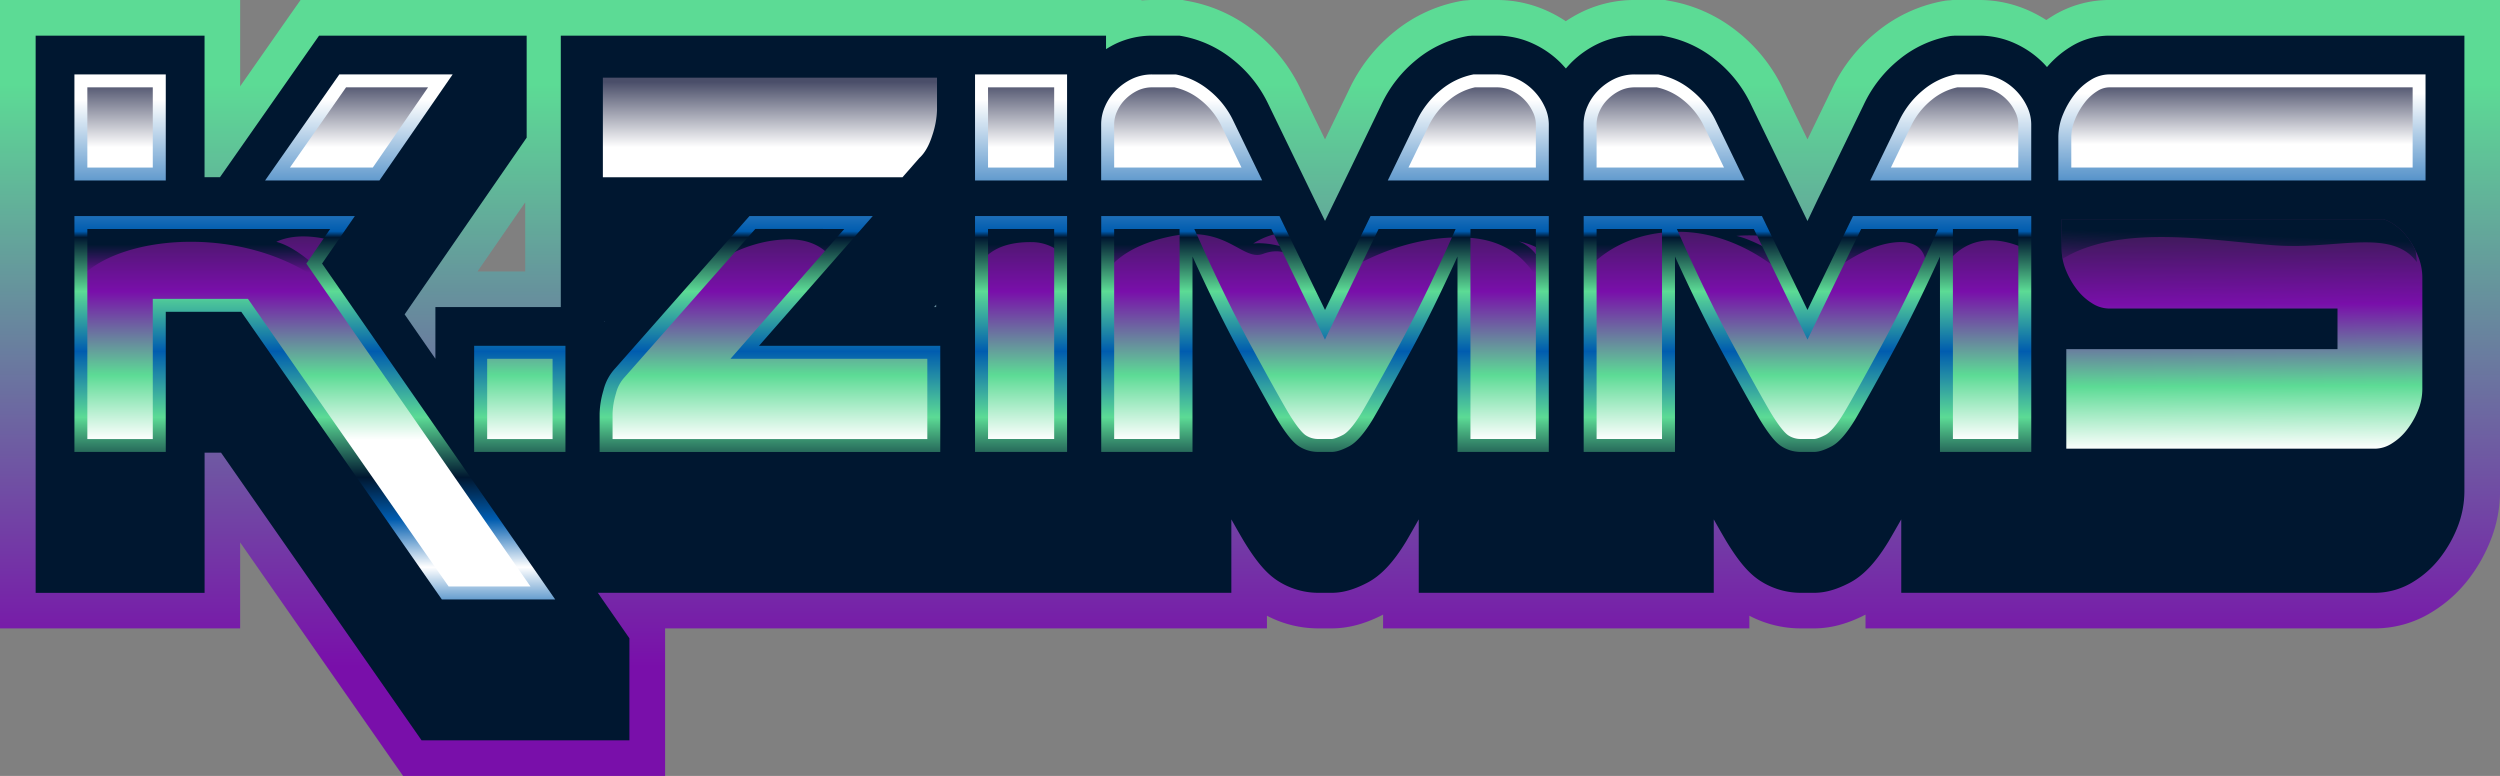 <svg xmlns="http://www.w3.org/2000/svg" xmlns:xlink="http://www.w3.org/1999/xlink" viewBox="0 0 1402.51 435.3"><rect x="0" y="0" width="1402.51" height="435.3" fill="#808080" stroke="none"/><defs><style>.cls-1{fill:url(#linear-gradient);}.cls-2{fill:#001730;}.cls-3{fill:url(#linear-gradient-2);}.cls-4{fill:url(#linear-gradient-3);}.cls-5{fill:url(#linear-gradient-4);}.cls-6{fill:url(#linear-gradient-5);}.cls-7{fill:url(#linear-gradient-6);}.cls-8{fill:url(#linear-gradient-7);}.cls-9{fill:url(#linear-gradient-8);}.cls-10{fill:url(#linear-gradient-9);}.cls-11{fill:url(#linear-gradient-10);}.cls-12{fill:url(#linear-gradient-11);}.cls-13{fill:url(#linear-gradient-12);}.cls-14{fill:url(#linear-gradient-13);}.cls-15{fill:url(#linear-gradient-14);}.cls-16{fill:url(#linear-gradient-15);}.cls-17{fill:url(#linear-gradient-16);}.cls-18{fill:url(#linear-gradient-17);}.cls-19{fill:url(#linear-gradient-18);}.cls-20{fill:url(#linear-gradient-19);}.cls-21{fill:url(#linear-gradient-20);}.cls-22{fill:url(#linear-gradient-21);}.cls-23{fill:url(#linear-gradient-22);}.cls-24{fill:url(#linear-gradient-23);}.cls-25{fill:url(#linear-gradient-25);}.cls-26{fill:url(#linear-gradient-26);}.cls-27{fill:url(#linear-gradient-27);}.cls-28{fill:url(#linear-gradient-28);}.cls-29{fill:url(#linear-gradient-30);}.cls-30{fill:url(#linear-gradient-31);}.cls-31{fill:url(#linear-gradient-32);}.cls-32{fill:url(#linear-gradient-33);}.cls-33{fill:url(#linear-gradient-34);}</style><linearGradient id="linear-gradient" x1="701.25" y1="47.24" x2="701.25" y2="373.77" gradientUnits="userSpaceOnUse"><stop offset="0" stop-color="#5cdb95"/><stop offset="1" stop-color="#790faa"/></linearGradient><linearGradient id="linear-gradient-2" x1="1094.91" y1="45.98" x2="1094.91" y2="99.09" gradientUnits="userSpaceOnUse"><stop offset="0" stop-color="#4a4e69"/><stop offset="0.69" stop-color="#fff"/></linearGradient><linearGradient id="linear-gradient-3" x1="1013.98" y1="116.76" x2="1013.98" y2="246.88" gradientUnits="userSpaceOnUse"><stop offset="0" stop-color="#351c4d"/><stop offset="0.36" stop-color="#790faa"/><stop offset="0.72" stop-color="#5cdb95"/><stop offset="1" stop-color="#fff"/></linearGradient><linearGradient id="linear-gradient-4" x1="572.84" y1="116.76" x2="572.84" y2="246.88" xlink:href="#linear-gradient-3"/><linearGradient id="linear-gradient-5" x1="743.34" y1="116.76" x2="743.34" y2="246.88" xlink:href="#linear-gradient-3"/><linearGradient id="linear-gradient-6" x1="291.65" y1="116.76" x2="291.65" y2="246.88" xlink:href="#linear-gradient-3"/><linearGradient id="linear-gradient-7" x1="431.94" y1="116.76" x2="431.94" y2="246.88" xlink:href="#linear-gradient-3"/><linearGradient id="linear-gradient-8" x1="175.78" y1="116.76" x2="175.78" y2="246.88" xlink:href="#linear-gradient-3"/><linearGradient id="linear-gradient-9" x1="662.41" y1="45.98" x2="662.41" y2="99.09" xlink:href="#linear-gradient-2"/><linearGradient id="linear-gradient-10" x1="572.84" y1="45.98" x2="572.84" y2="99.09" xlink:href="#linear-gradient-2"/><linearGradient id="linear-gradient-11" x1="201.34" y1="45.98" x2="201.34" y2="99.09" xlink:href="#linear-gradient-2"/><linearGradient id="linear-gradient-12" x1="824.27" y1="45.98" x2="824.27" y2="99.09" xlink:href="#linear-gradient-2"/><linearGradient id="linear-gradient-13" x1="933.05" y1="45.98" x2="933.05" y2="99.09" xlink:href="#linear-gradient-2"/><linearGradient id="linear-gradient-14" x1="431.94" y1="45.98" x2="431.94" y2="99.09" xlink:href="#linear-gradient-2"/><linearGradient id="linear-gradient-15" x1="67.36" y1="45.98" x2="67.36" y2="99.09" xlink:href="#linear-gradient-2"/><linearGradient id="linear-gradient-16" x1="675.94" y1="153.92" x2="675.94" y2="137.2" gradientUnits="userSpaceOnUse"><stop offset="0.06" stop-color="#001730" stop-opacity="0"/><stop offset="1" stop-color="#001730"/></linearGradient><linearGradient id="linear-gradient-17" x1="572.84" y1="55.76" x2="572.84" y2="392.26" gradientUnits="userSpaceOnUse"><stop offset="0" stop-color="#fff"/><stop offset="0.22" stop-color="#005caf"/><stop offset="0.23" stop-color="#001730"/><stop offset="0.32" stop-color="#5cdb95"/><stop offset="0.42" stop-color="#005caf"/><stop offset="0.53" stop-color="#5cdb95"/><stop offset="0.63" stop-color="#001730"/><stop offset="0.7" stop-color="#005caf"/><stop offset="0.78" stop-color="#fff"/><stop offset="0.87" stop-color="#005caf"/><stop offset="1" stop-color="#001730"/></linearGradient><linearGradient id="linear-gradient-18" x1="1013.98" y1="55.76" x2="1013.98" y2="392.26" xlink:href="#linear-gradient-17"/><linearGradient id="linear-gradient-19" x1="743.34" y1="55.76" x2="743.34" y2="392.26" xlink:href="#linear-gradient-17"/><linearGradient id="linear-gradient-20" x1="291.65" y1="55.76" x2="291.65" y2="392.26" xlink:href="#linear-gradient-17"/><linearGradient id="linear-gradient-21" x1="431.94" y1="55.76" x2="431.94" y2="392.26" xlink:href="#linear-gradient-17"/><linearGradient id="linear-gradient-22" x1="176.61" y1="55.76" x2="176.61" y2="392.26" xlink:href="#linear-gradient-17"/><linearGradient id="linear-gradient-23" x1="662.95" y1="55.76" x2="662.95" y2="392.26" xlink:href="#linear-gradient-17"/><linearGradient id="linear-gradient-25" x1="201.32" y1="55.76" x2="201.32" y2="392.26" xlink:href="#linear-gradient-17"/><linearGradient id="linear-gradient-26" x1="823.73" y1="55.76" x2="823.73" y2="392.26" xlink:href="#linear-gradient-17"/><linearGradient id="linear-gradient-27" x1="1094.37" y1="55.76" x2="1094.37" y2="392.26" xlink:href="#linear-gradient-17"/><linearGradient id="linear-gradient-28" x1="933.59" y1="55.76" x2="933.59" y2="392.26" xlink:href="#linear-gradient-17"/><linearGradient id="linear-gradient-30" x1="67.36" y1="55.76" x2="67.36" y2="392.26" xlink:href="#linear-gradient-17"/><linearGradient id="linear-gradient-31" x1="1257.76" y1="46.52" x2="1257.76" y2="91.19" gradientUnits="userSpaceOnUse"><stop offset="0" stop-color="#4a4e69"/><stop offset="0.77" stop-color="#fff"/></linearGradient><linearGradient id="linear-gradient-32" x1="1257.65" y1="124.95" x2="1258.26" y2="252.24" xlink:href="#linear-gradient-3"/><linearGradient id="linear-gradient-33" x1="1255.55" y1="154.48" x2="1256.34" y2="132" xlink:href="#linear-gradient-16"/><linearGradient id="linear-gradient-34" x1="1257.76" y1="52.42" x2="1257.76" y2="387.32" xlink:href="#linear-gradient-17"/></defs><g id="Layer_2" data-name="Layer 2"><g id="Layer_5" data-name="Layer 5"><path class="cls-1" d="M1382.54,0H1183.07a60.86,60.86,0,0,0-32,9.24c-1,.63-2.06,1.29-3.07,2a76.66,76.66,0,0,0-9.14-5A68.11,68.11,0,0,0,1110.4,0h-14.75l-.91.08-1,.1-.34,0-.94.08-.88.09-.86.15-1,.17A82.23,82.23,0,0,0,1053,17.81a91.42,91.42,0,0,0-25.3,32.13L1014,78.2l-13.77-28.39A90.18,90.18,0,0,0,974.4,17.52,83.65,83.65,0,0,0,937.79.71L935.87.36,934.12,0h-3.73L917.24,0h-.1a67.51,67.51,0,0,0-29.32,6.53,75.56,75.56,0,0,0-9.4,5.36,73.62,73.62,0,0,0-10.15-5.65A68.11,68.11,0,0,0,839.76,0H825l-.92.08-1,.1-.32,0-1,.09-.87.08-.87.15-.94.17a82.19,82.19,0,0,0-36.78,17.11A91.33,91.33,0,0,0,757,49.94L743.34,78.2,729.57,49.81a90.1,90.1,0,0,0-25.82-32.29A83.62,83.62,0,0,0,667.15.71L665.23.36,663.48,0h-3.73L646.6,0h-.1q-3.07,0-6.09.26V0H168.62l-6,8.52-6.5,9.29L134.72,48.43V0H0V352.53H134.72V304.29l78.91,113.14,6.5,9.33,6,8.54h147V352.53H710.76v-7.11a61.91,61.91,0,0,0,28.85,7.11h7.45c9.36,0,18.79-2.53,28.86-7.73v7.73H981.4v-7.11a61.92,61.92,0,0,0,28.86,7.11h7.45c9.35,0,18.79-2.53,28.85-7.73v7.73h285.9a60.79,60.79,0,0,0,32-9.25,75.41,75.41,0,0,0,20.14-18,89.33,89.33,0,0,0,12.16-21,75.05,75.05,0,0,0,5.79-28.85V0ZM267.88,152.29l20.41-29.57,6.35-9.19v38.76Z"/><path class="cls-2" d="M1360.76,20H1183.07a41.15,41.15,0,0,0-21.57,6.33,55.18,55.18,0,0,0-13.13,11.3c-.73-.83-1.46-1.66-2.25-2.45a53.18,53.18,0,0,0-15.53-10.76A48.19,48.19,0,0,0,1110.4,20h-13.83l-1,.09-.33,0-1,.09-.94.17a62.37,62.37,0,0,0-27.89,13.06,71.49,71.49,0,0,0-19.78,25.18l-16.07,33.15-3.72,7.68h0l-6,12.28L1014,124l-.45-.94h0l-9.36-19.29-2.09-4.32h0l-3.72-7.68L982.25,58.52A70.66,70.66,0,0,0,962.1,33.25a63.86,63.86,0,0,0-27.89-12.9L932.29,20h-1.94l-13.16,0h-.05a47.7,47.7,0,0,0-20.72,4.58,54.26,54.26,0,0,0-15,10.6c-1,1.05-2,2.14-2.95,3.25-1-1.12-2-2.21-3-3.25a53.36,53.36,0,0,0-15.54-10.76A48.11,48.11,0,0,0,839.76,20H825.93l-1,.09-.33,0-1,.09-.94.17a62.37,62.37,0,0,0-27.89,13.06A71.27,71.27,0,0,0,775,58.59L759,91.74l-3.72,7.68h0l-1.91,3.93L743.79,123h0l-.45.94-6-12.27-5.95-12.28h0l-3.73-7.68-16.1-33.22a70.57,70.57,0,0,0-20.16-25.27,63.8,63.8,0,0,0-27.89-12.9L661.65,20h-1.94l-13.16,0h0a47.63,47.63,0,0,0-20.72,4.58,55.51,55.51,0,0,0-5.34,3V20H314.61V172.26H244.26v29L227,176.37l3.79-5.5,41.08-59.49,23.59-34.16V20H179l-6.51,9.29L130.87,88.75,123.4,99.42h-8.65V20H20v312.6h94.78V253.94H124L230,406l6.5,9.32H353.1V358.08l-17.71-25.51h355.4v-41.2q4.05,7.23,7,12.19l.08.13.08.14c7,11.45,12.67,18.08,19.12,22.17a42,42,0,0,0,22.57,6.57h7.45c6.19,0,12.47-1.77,19.77-5.55,7.79-4,14.77-11.41,21.93-23.2l.09-.15.09-.15q2.89-4.92,6.95-12.16v41.21H961.43v-41.2q4.07,7.23,7,12.19l.08.13.08.14c7,11.45,12.67,18.08,19.13,22.17a42,42,0,0,0,22.57,6.57h7.45c6.18,0,12.47-1.77,19.76-5.55,7.79-4,14.77-11.41,21.93-23.2l.1-.15.08-.15q2.89-4.92,7-12.16v41.21h265.93a41.1,41.1,0,0,0,21.58-6.34A55.16,55.16,0,0,0,1368.83,313a69.53,69.53,0,0,0,9.44-16.3,55.27,55.27,0,0,0,4.27-21.22V20ZM524,172.26l1.2-1.38v1.38Zm-185,8.36v-.34h.29Z"/><path class="cls-3" d="M1129.44,51.84a29.7,29.7,0,0,0-8.69-6,24.67,24.67,0,0,0-10.35-2.27h-12.82a38.83,38.83,0,0,0-17.39,8.27,47.94,47.94,0,0,0-13.24,17L1052.1,99.43h85.62V69.64a21.57,21.57,0,0,0-2.28-9.31A30.7,30.7,0,0,0,1129.44,51.84Z"/><path class="cls-4" d="M1014,178.06,987.3,123h-97v128.7h47.59V135.44q15.72,35.17,29.79,61t21.11,37.86q7,11.6,11.58,14.49a18.17,18.17,0,0,0,9.94,2.89h7.45c2.2,0,5.17-1,8.89-2.89s7.93-6.76,12.63-14.49q7-12,21.1-37.86t29.8-61V251.72h47.59V123h-97Z"/><rect class="cls-5" x="548.84" y="123.02" width="48" height="128.7"/><path class="cls-6" d="M743.34,178.06l-26.69-55h-97v128.7h47.59V135.44q15.72,35.17,29.8,61t21.1,37.86q7,11.6,11.59,14.49a18.14,18.14,0,0,0,9.93,2.89h7.45q3.32,0,8.9-2.89t12.62-14.49q7-12,21.11-37.86t29.79-61V251.72h47.59V123H770Z"/><rect class="cls-7" x="267.86" y="195.86" width="47.59" height="55.87"/><path class="cls-8" d="M485.64,123H421.28l-74.79,84.84q-4.15,4.14-6.21,11.58a47.74,47.74,0,0,0-2.07,12.42v19.86H525.67V195.86H421.8Z"/><polygon class="cls-9" points="195.62 123.02 43.56 123.02 43.56 251.72 91.16 251.72 91.16 173.09 136.26 173.09 248.82 334.49 308 334.49 178.47 147.85 195.62 123.02"/><path class="cls-10" d="M676.92,51.84a40.26,40.26,0,0,0-17.59-8.27H646.5A24.23,24.23,0,0,0,636,45.84a30.5,30.5,0,0,0-8.48,6,27.23,27.23,0,0,0-5.8,8.49,23.21,23.21,0,0,0-2.07,9.31V99.43h85.62L690.37,68.81A47,47,0,0,0,676.92,51.84Z"/><rect class="cls-11" x="548.84" y="43.57" width="48" height="55.87"/><polygon class="cls-12" points="152.2 99.43 211.91 99.43 250.48 43.56 191.3 43.56 152.2 99.43"/><path class="cls-13" d="M858.8,51.84a29.83,29.83,0,0,0-8.69-6,24.7,24.7,0,0,0-10.35-2.27H826.93a38.84,38.84,0,0,0-17.38,8.27,47.94,47.94,0,0,0-13.24,17L781.46,99.43h85.61V69.64a21.55,21.55,0,0,0-2.27-9.31A30.7,30.7,0,0,0,858.8,51.84Z"/><path class="cls-14" d="M947.56,51.84A40.26,40.26,0,0,0,930,43.57H917.14a24.23,24.23,0,0,0-10.55,2.27,30.65,30.65,0,0,0-8.48,6,27.4,27.4,0,0,0-5.8,8.49,23.19,23.19,0,0,0-2.06,9.31V99.43h85.61L961,68.81A47,47,0,0,0,947.56,51.84Z"/><path class="cls-15" d="M338.21,99.43h168.1l9.43-10.76q4.54-4.12,7.24-12.62a48.94,48.94,0,0,0,2.69-14.28V43.57H338.21Z"/><rect class="cls-16" x="43.56" y="43.57" width="47.59" height="55.87"/><path class="cls-17" d="M548.84,150.83s3.7-15.38,30.15-15a25.37,25.37,0,0,1,17.86,7.55V123h-48Zm154.22-14.21a39.36,39.36,0,0,1,17.22-6.12L716.65,123h-97v31.5c1.11-2.41,8.54-16,37.18-21.9,31.5-6.51,40.06,14.11,51.73,9.83s19.45,1.17,23.73,13.61c0-.24.06-.44.1-.68L724.9,140C720,138.37,710.57,135.73,703.06,136.62Zm271.1-4.28a83.19,83.19,0,0,1,17.85.41L987.3,123h-97v28.49s16.23-21.81,52-21.46,61.06,26.4,61.06,26.4l-6.62-14S983.11,134.28,974.16,132.34Zm51.36,21.92c8.16-6.7,23.71-17.62,39.26-18.42,22.33-1.16,14.46,23.07,14.29,23.58q5.43-11.4,11.06-24v16s10.44-23.75,39.61-14.41a54.77,54.77,0,0,1,8,3.23V123h-97Zm-628.76-3.43h0s18.87-16.16,45.32-16.55c13-.19,20.37,5.08,24.5,10.49L485.64,123H421.28Zm359.45.68s31.4-20.83,68.67-18.06,42.19,36.23,42.19,36.23V153.34s-3.37-13.61-15-17.89a38.49,38.49,0,0,1,15,6.34V123H770ZM1308.32,123H1244l-19.62,22.26,3.41-1.27s28-11.67,46.68-10.12c12.32,1,13.46,8.33,12.81,13.18Zm-1121,12.08L195.62,123H43.56v34.7C64.84,130.21,147.78,122.64,193.18,169l-7.35-10.59,0,0v0S170.21,139.73,155,135.65C164.49,131.27,176.16,132.16,187.28,135.1Z"/><path class="cls-18" d="M547,253.54h51.63V121.2H547ZM591.4,128.46V246.28H554.29V128.46Z"/><path class="cls-19" d="M1014,173.9l-25.55-52.7h-100V253.54h51.22V143.87c9.21,20.24,18.07,38.2,26.39,53.47,9.34,17.19,16.45,29.94,21.15,37.94,4.88,8.05,8.86,13,12.16,15.08a20,20,0,0,0,10.91,3.18h7.45c2.52,0,5.71-1,9.73-3.1s8.41-7.06,13.35-15.18c4.67-8,11.78-20.73,21.14-37.92,8.3-15.27,17.16-33.23,26.38-53.47V253.54h51.22V121.2h-100Zm118.29-45.44V246.28h-36.7V128.46Zm-45,0-2.12,4.75c-10.39,23.22-20.35,43.63-29.61,60.66s-16.36,29.77-21,37.64c-5.44,9-8.9,11.67-10.48,12.48-4.08,2.12-5.92,2.29-6.38,2.29h-7.45a12.7,12.7,0,0,1-7-2.05c-1.3-.82-4.29-3.56-9.81-12.64-4.65-7.93-11.72-20.62-21-37.72s-19.22-37.42-29.6-60.66l-2.12-4.75h43.19l30.1,62.08,30.1-62.08Zm-154.89,0V246.28h-36.7V128.46Z"/><path class="cls-20" d="M743.34,173.9l-25.55-52.7h-100V253.54H669V143.87c9.21,20.24,18.07,38.2,26.39,53.47,9.34,17.19,16.45,29.94,21.14,37.94,4.89,8.05,8.87,13,12.17,15.08a20,20,0,0,0,10.9,3.18h7.45c2.53,0,5.71-1,9.73-3.1s8.42-7.06,13.36-15.18c4.67-8,11.78-20.73,21.13-37.92,8.31-15.27,17.17-33.23,26.39-53.47V253.54h51.22V121.2h-100ZM625.05,246.28V128.46h36.7V246.28ZM861.63,128.46V246.28h-36.7V128.46Zm-45,0-2.13,4.75c-10.39,23.23-20.35,43.64-29.6,60.66s-16.37,29.77-21,37.64c-5.45,9-8.9,11.67-10.48,12.48-4.08,2.12-5.92,2.29-6.39,2.29h-7.45a12.67,12.67,0,0,1-7-2.05c-1.3-.83-4.3-3.57-9.81-12.64-4.63-7.89-11.7-20.58-21-37.72s-19.22-37.43-29.6-60.66L670,128.46h43.2l30.1,62.08,30.1-62.08Z"/><path class="cls-21" d="M266,253.54h51.22V194H266Zm44-52.24v45H273.3v-45Z"/><path class="cls-22" d="M489.64,121.2H420.46L345.2,206.57A27.63,27.63,0,0,0,338.53,219a49.85,49.85,0,0,0-2.14,12.91v21.68h191.1V194H425.81Zm-16,7.26L409.79,201.3H520.23v45H343.65V231.86a43.13,43.13,0,0,1,1.87-11,20.58,20.58,0,0,1,4.9-9.27l73.32-83.17Z"/><path class="cls-23" d="M199.08,121.2H41.75V253.54H93V174.91h42.34L247.88,336.3h63.59L180.68,147.85ZM251.67,329,140.73,170l-1.63-2.33H85.71v78.63H49V128.46H185.24l-13.39,19.4L297.59,329Z"/><path class="cls-24" d="M692,68a49,49,0,0,0-14-17.61,42.28,42.28,0,0,0-18.37-8.63l-13.16,0a26.15,26.15,0,0,0-11.33,2.45,32.46,32.46,0,0,0-9,6.36,29.12,29.12,0,0,0-6.17,9,25,25,0,0,0-2.22,10v31.61h90.32ZM646.5,49h12.32a35.48,35.48,0,0,1,14.75,7.12,41.92,41.92,0,0,1,11.9,15.06l11,22.8H625.05V69.64a17.79,17.79,0,0,1,1.62-7.14,22,22,0,0,1,4.65-6.81,25.41,25.41,0,0,1,7-4.94A19,19,0,0,1,646.5,49Z"/><path class="cls-18" d="M547,101.25h51.63V41.75H547ZM591.4,49V94H554.29V49Z"/><path class="cls-25" d="M253.94,41.75H190.36l-41.65,59.5h64.15ZM162.65,94l31.49-45h46l-31,45Z"/><path class="cls-26" d="M860.08,50.56a31.5,31.5,0,0,0-9.22-6.37,26.49,26.49,0,0,0-11.1-2.44H826.93l-.32,0a40.82,40.82,0,0,0-18.19,8.64A49.77,49.77,0,0,0,794.68,68l-16.12,33.23h90.33V69.64a23.49,23.49,0,0,0-2.46-10.1A32.3,32.3,0,0,0,860.08,50.56ZM839.76,49a19.35,19.35,0,0,1,8.08,1.78,24.42,24.42,0,0,1,7.11,4.9,25.59,25.59,0,0,1,4.93,7,16.29,16.29,0,0,1,1.75,7V94H790.15l11.07-22.82A42.74,42.74,0,0,1,813,56.09,34.07,34.07,0,0,1,827.45,49Z"/><path class="cls-27" d="M1130.72,50.56a31.5,31.5,0,0,0-9.22-6.37,26.49,26.49,0,0,0-11.1-2.44h-12.83l-.32,0a40.82,40.82,0,0,0-18.19,8.64A49.77,49.77,0,0,0,1065.32,68l-16.11,33.23h90.32V69.64a23.47,23.47,0,0,0-2.45-10.1A32.54,32.54,0,0,0,1130.72,50.56Zm-.2,12.11a16.29,16.29,0,0,1,1.75,7V94H1060.8l11.06-22.82a42.66,42.66,0,0,1,11.74-15.08A34,34,0,0,1,1098.09,49h12.31a19.35,19.35,0,0,1,8.08,1.78,24.29,24.29,0,0,1,7.11,4.9A25.17,25.17,0,0,1,1130.52,62.67Z"/><path class="cls-28" d="M962.65,68a49.09,49.09,0,0,0-14-17.61,42.31,42.31,0,0,0-18.38-8.63l-13.16,0a26.18,26.18,0,0,0-11.33,2.45,32.46,32.46,0,0,0-9,6.36,29.24,29.24,0,0,0-6.17,9,25.14,25.14,0,0,0-2.22,10v31.61h90.33Zm-6.54,3.17L967.17,94H895.69V69.64a18,18,0,0,1,1.62-7.14A22,22,0,0,1,902,55.69a25.41,25.41,0,0,1,7-4.94,19,19,0,0,1,8.2-1.74h12.32a35.48,35.48,0,0,1,14.75,7.12A41.82,41.82,0,0,1,956.11,71.19Z"/><path class="cls-22" d="M336.39,101.25H507.13L517,90c3.22-3,5.8-7.45,7.67-13.35a51,51,0,0,0,2.78-14.83v-20H336.39Zm175.69-16.6L503.84,94H343.65V49H520.23V61.77a43.81,43.81,0,0,1-2.44,12.63C516.3,79.11,514.37,82.56,512.08,84.65Z"/><path class="cls-29" d="M93,41.75H41.75v59.5H93ZM85.71,49V94H49V49Z"/><path class="cls-30" d="M1183.07,43.56a17.83,17.83,0,0,0-9.31,2.9,31.78,31.78,0,0,0-8.49,7.66,45.92,45.92,0,0,0-6.21,10.76,31.76,31.76,0,0,0-2.48,12.21V99.43h202.36V43.56Z"/><path class="cls-31" d="M1350.25,132.74a31.85,31.85,0,0,0-8.48-7.65,21.33,21.33,0,0,0-4.45-2.07H1156.58v16.55a31.73,31.73,0,0,0,2.48,12.21,45.92,45.92,0,0,0,6.21,10.76,31.45,31.45,0,0,0,8.49,7.66,17.82,17.82,0,0,0,9.31,2.89h128.28v22.76H1159.2v55.87h173.26a17.87,17.87,0,0,0,9.31-2.89,31.73,31.73,0,0,0,8.48-7.66,45.23,45.23,0,0,0,6.21-10.76,31.58,31.58,0,0,0,2.48-12.21V155.71a31.62,31.62,0,0,0-2.48-12.21A45.63,45.63,0,0,0,1350.25,132.74Z"/><path class="cls-32" d="M1341.77,125.09a21.33,21.33,0,0,0-4.45-2.07H1156.58v16.55a30.41,30.41,0,0,0,.41,4.77l.49.62c32.88-19.88,85.63-9.56,119.65-7.27s64.61-9.91,78.75,9.38q-.32-3.33-.69-6.37a44.17,44.17,0,0,0-4.94-8A31.85,31.85,0,0,0,1341.77,125.09Z"/><path class="cls-33" d="M1183.07,41.75a19.72,19.72,0,0,0-10.26,3.16,33.87,33.87,0,0,0-9,8.09,47.88,47.88,0,0,0-6.45,11.18,33.66,33.66,0,0,0-2.62,12.91v24.16h206V41.75Zm-6.49,9.36a12.74,12.74,0,0,1,6.49-2.1H1353.5V94H1162V77.09A26.3,26.3,0,0,1,1164.1,67a40.08,40.08,0,0,1,5.46-9.48A26.43,26.43,0,0,1,1176.58,51.11Z"/><path class="cls-33" d="M1351.68,131.62a33.7,33.7,0,0,0-9-8.08,23.25,23.25,0,0,0-4.82-2.24l-.28-.1H1154.77v18.37a33.5,33.5,0,0,0,2.62,12.9,47.35,47.35,0,0,0,6.45,11.19,33.68,33.68,0,0,0,9,8.09,19.67,19.67,0,0,0,10.26,3.16h126.47V194H1157.38v59.5h175.08a19.76,19.76,0,0,0,10.25-3.16,33.57,33.57,0,0,0,9-8.09,47.23,47.23,0,0,0,6.46-11.19,33.5,33.5,0,0,0,2.62-12.9V155.71a33.65,33.65,0,0,0-2.62-12.9A47.63,47.63,0,0,0,1351.68,131.62Zm-12.74,112.55a12.6,12.6,0,0,1-6.48,2.11H1164.64v-45H1316.8V167.65H1183.07a12.61,12.61,0,0,1-6.49-2.11,26.22,26.22,0,0,1-7-6.36,40.08,40.08,0,0,1-5.46-9.48,26.26,26.26,0,0,1-2.07-10.13V128.46h174.35a17.37,17.37,0,0,1,2.55,1.28,26.63,26.63,0,0,1,7,6.36,40.38,40.38,0,0,1,5.47,9.49,26.44,26.44,0,0,1,2.07,10.12V218.2a26.45,26.45,0,0,1-2.07,10.13,40.11,40.11,0,0,1-5.47,9.48A26.25,26.25,0,0,1,1338.94,244.17Z"/></g></g></svg>
